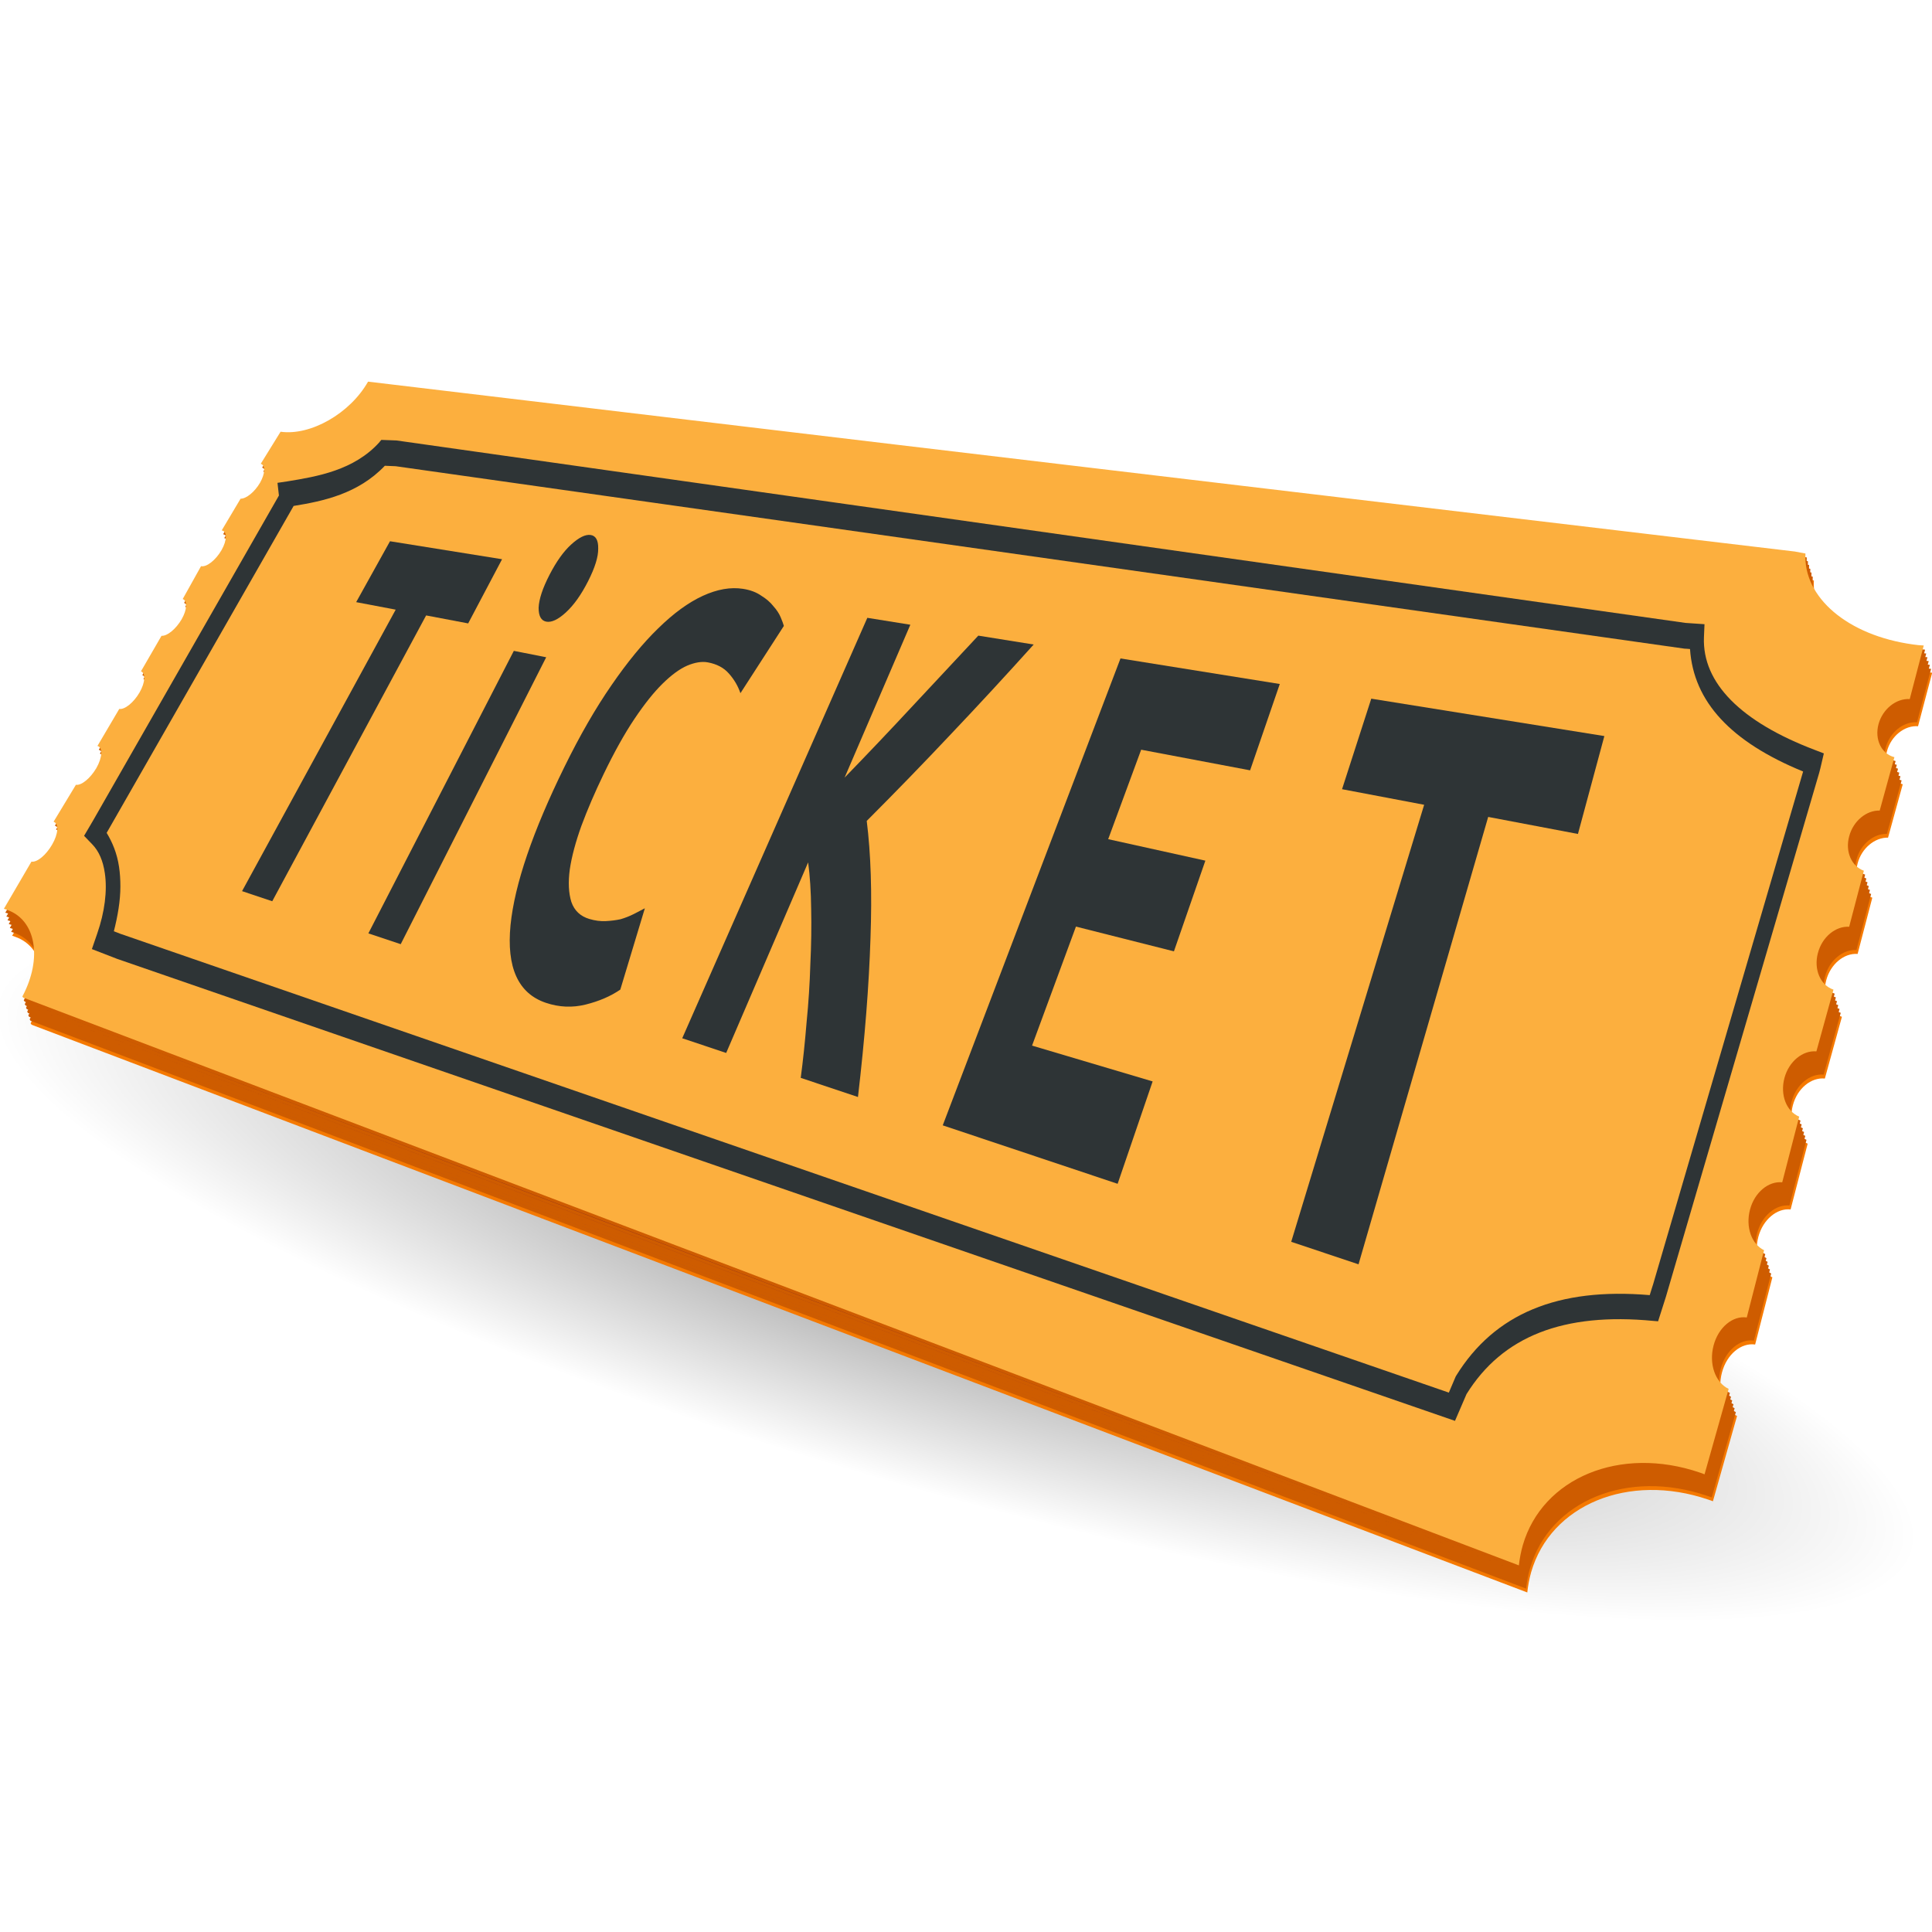 <?xml version="1.0" encoding="UTF-8" standalone="no"?>
<!-- Created with Inkscape (http://www.inkscape.org/) -->

<svg
   xmlns:dc="http://purl.org/dc/elements/1.1/"
   xmlns:cc="http://creativecommons.org/ns#"
   xmlns:rdf="http://www.w3.org/1999/02/22-rdf-syntax-ns#"
   xmlns:svg="http://www.w3.org/2000/svg"
   xmlns="http://www.w3.org/2000/svg"
   xmlns:xlink="http://www.w3.org/1999/xlink"
   xmlns:sodipodi="http://sodipodi.sourceforge.net/DTD/sodipodi-0.dtd"
   xmlns:inkscape="http://www.inkscape.org/namespaces/inkscape"
   width="48"
   height="48"
   id="svg2"
   sodipodi:version="0.32"
   inkscape:version="0.48.3.1 r9886"
   inkscape:output_extension="org.inkscape.output.svg.inkscape"
   version="1.0"
   sodipodi:docname="Ticket.svg">
  <sodipodi:namedview
     pagecolor="#ffffff"
     bordercolor="#666666"
     borderopacity="1"
     objecttolerance="10"
     gridtolerance="10"
     guidetolerance="10"
     inkscape:pageopacity="0"
     inkscape:pageshadow="2"
     inkscape:window-width="1280"
     inkscape:window-height="744"
     id="namedview34"
     showgrid="false"
     inkscape:zoom="8.1152071"
     inkscape:cx="54.218386"
     inkscape:cy="32.824283"
     inkscape:window-x="0"
     inkscape:window-y="27"
     inkscape:window-maximized="1"
     inkscape:current-layer="layer1" />
  <defs
     id="defs36">
    <radialGradient
       inkscape:collect="always"
       xlink:href="#linearGradient3101"
       id="radialGradient4112"
       gradientUnits="userSpaceOnUse"
       gradientTransform="matrix(17.672,0,0,4.704,214.65,581.228)"
       cx="17.312"
       cy="25.531"
       fx="17.312"
       fy="25.531"
       r="9.688" />
    <linearGradient
       id="linearGradient3101">
      <stop
         id="stop3103"
         offset="0"
         style="stop-color:#000000;stop-opacity:1" />
      <stop
         id="stop3105"
         offset="1"
         style="stop-color:#000000;stop-opacity:0" />
    </linearGradient>
    <radialGradient
       inkscape:collect="always"
       xlink:href="#linearGradient3101"
       id="radialGradient3064"
       gradientUnits="userSpaceOnUse"
       gradientTransform="matrix(21.975,6.328,-1.341,4.789,481.272,485.514)"
       cx="17.312"
       cy="25.531"
       fx="17.312"
       fy="25.531"
       r="9.688" />
    <radialGradient
       inkscape:collect="always"
       xlink:href="#linearGradient3101"
       id="radialGradient3065"
       gradientUnits="userSpaceOnUse"
       gradientTransform="matrix(2.46,0.708,-0.15,0.536,601.27,757.389)"
       cx="17.312"
       cy="25.531"
       fx="17.312"
       fy="25.531"
       r="9.688" />
  </defs>
  <g
     transform="translate(-616.287,-751.651)"
     id="layer1"
     inkscape:groupmode="layer"
     inkscape:label="Layer 1">
    <path
       sodipodi:nodetypes="ccccc"
       inkscape:connector-curvature="0"
       id="rect3015"
       d="M 4.261,325.644 334.671,373.045 288.665,541.736 -52.899,427.416 z"
       style="fill:none;stroke:#888a85;stroke-width:7;stroke-linecap:round;stroke-linejoin:round;stroke-miterlimit:4;stroke-opacity:1" />
    <path
       d="m 663.852,790.202 a 24.797,5.393 16.086 0 1 -47.658,-13.724 24.797,5.393 16.086 0 1 47.658,13.724 z"
       style="opacity:0.409;color:#000000;fill:url(#radialGradient3065);fill-opacity:1;fill-rule:nonzero;stroke:none;stroke-width:1.105;marker:none;visibility:visible;display:inline;overflow:visible"
       id="path3099"
       inkscape:connector-curvature="0" />
    <path
       style="fill:#f57900;fill-rule:nonzero;stroke:none"
       d="m 654.232,791.215 c 0.018,-0.169 0.049,-0.338 0.096,-0.504 0.484,-1.675 2.419,-2.479 4.4,-1.803 0.039,0.014 0.077,0.025 0.116,0.041 l 0.599,-2.118 c -0.333,-0.153 -0.499,-0.621 -0.374,-1.082 0.12,-0.452 0.476,-0.744 0.824,-0.694 l 0.428,-1.669 c -0.309,-0.153 -0.463,-0.578 -0.348,-1.007 0.114,-0.427 0.461,-0.717 0.801,-0.68 l 0.424,-1.634 c -0.317,-0.128 -0.478,-0.539 -0.368,-0.954 0.11,-0.418 0.455,-0.699 0.795,-0.664 l 0.424,-1.534 c -0.328,-0.11 -0.498,-0.502 -0.389,-0.911 0.107,-0.399 0.443,-0.676 0.779,-0.651 l 0.365,-1.397 c -0.307,-0.105 -0.467,-0.468 -0.365,-0.851 0.1,-0.381 0.429,-0.648 0.756,-0.641 l 0.365,-1.326 c -0.321,-0.082 -0.494,-0.438 -0.393,-0.817 0.1,-0.381 0.439,-0.651 0.773,-0.625 l 0.351,-1.329 c -0.087,-0.007 -0.175,-0.018 -0.261,-0.032 -1.638,-0.219 -2.737,-1.176 -2.678,-2.26 l -0.268,-0.046 -22.34,-2.662 -13.084,-1.557 -0.021,-0.005 c -0.447,0.792 -1.428,1.351 -2.175,1.244 l -0.493,0.797 c 0.121,0.036 0.116,0.237 -0.017,0.468 -0.131,0.231 -0.343,0.404 -0.482,0.399 l -0.469,0.788 c 0.138,0.023 0.135,0.244 -0.005,0.491 -0.143,0.247 -0.372,0.425 -0.51,0.397 l -0.456,0.819 c 0.122,0.039 0.112,0.258 -0.027,0.5 -0.14,0.247 -0.36,0.422 -0.498,0.409 l -0.511,0.886 c 0.121,0.046 0.108,0.274 -0.036,0.523 -0.143,0.251 -0.367,0.429 -0.504,0.413 l -0.542,0.918 c 0.136,0.039 0.123,0.285 -0.029,0.55 -0.147,0.258 -0.369,0.436 -0.508,0.415 l -0.554,0.92 c 0.136,0.043 0.121,0.297 -0.038,0.568 -0.149,0.263 -0.373,0.445 -0.511,0.425 l -0.685,1.166 c 0.025,0.007 0.052,0.016 0.077,0.027 0.717,0.249 0.892,1.198 0.382,2.15 l 0.023,0.032 0.043,0.018"
       id="path4693"
       inkscape:connector-curvature="0" />
    <path
       style="fill:#8d5577;fill-rule:nonzero;stroke:none"
       d="m 617.116,777.126 14.238,5.399 22.824,8.654"
       id="path4695"
       inkscape:connector-curvature="0" />
    <path
       style="fill:#ce5c00;fill-rule:nonzero;stroke:none"
       d="m 654.202,791.119 c 0.018,-0.169 0.051,-0.338 0.098,-0.502 0.482,-1.675 2.418,-2.481 4.399,-1.803 0.039,0.011 0.078,0.025 0.117,0.039 l 0.598,-2.118 c -0.333,-0.155 -0.499,-0.621 -0.374,-1.082 0.12,-0.452 0.474,-0.742 0.823,-0.696 l 0.429,-1.666 c -0.309,-0.153 -0.461,-0.582 -0.348,-1.007 0.116,-0.429 0.46,-0.714 0.801,-0.683 l 0.424,-1.632 c -0.317,-0.13 -0.478,-0.541 -0.368,-0.956 0.112,-0.415 0.455,-0.694 0.795,-0.664 l 0.424,-1.534 c -0.328,-0.107 -0.498,-0.5 -0.389,-0.908 0.107,-0.397 0.443,-0.673 0.78,-0.653 l 0.364,-1.392 c -0.307,-0.107 -0.468,-0.473 -0.364,-0.856 0.1,-0.379 0.428,-0.648 0.756,-0.637 l 0.365,-1.329 c -0.32,-0.082 -0.495,-0.438 -0.394,-0.817 0.101,-0.379 0.439,-0.648 0.776,-0.628 l 0.35,-1.326 c -0.088,-0.009 -0.175,-0.018 -0.264,-0.03 -1.635,-0.224 -2.736,-1.176 -2.676,-2.262 l -0.266,-0.046 -35.423,-4.218 -0.022,-0.005 c -0.447,0.79 -1.428,1.349 -2.173,1.246 l -0.493,0.794 c 0.12,0.036 0.113,0.24 -0.017,0.47 -0.134,0.231 -0.343,0.399 -0.482,0.397 l -0.471,0.785 c 0.138,0.027 0.136,0.247 -0.006,0.491 -0.142,0.249 -0.37,0.427 -0.508,0.402 l -0.455,0.815 c 0.121,0.041 0.11,0.263 -0.029,0.504 -0.139,0.244 -0.36,0.42 -0.498,0.406 l -0.511,0.888 c 0.121,0.046 0.108,0.272 -0.036,0.52 -0.144,0.251 -0.365,0.429 -0.503,0.415 l -0.542,0.913 c 0.136,0.041 0.123,0.285 -0.03,0.552 -0.147,0.256 -0.368,0.434 -0.508,0.415 l -0.552,0.92 c 0.136,0.041 0.12,0.294 -0.038,0.571 -0.149,0.258 -0.374,0.443 -0.512,0.422 l -0.685,1.169 c 0.026,0.007 0.051,0.014 0.077,0.025 0.717,0.247 0.892,1.201 0.383,2.148 l 0.021,0.036 0.043,0.016"
       id="path4697"
       inkscape:connector-curvature="0" />
    <path
       style="fill:#84476c;fill-rule:nonzero;stroke:none"
       d="m 617.085,777.03 14.239,5.399 22.824,8.654"
       id="path4699"
       inkscape:connector-curvature="0" />
    <path
       style="fill:#ce5c00;fill-rule:nonzero;stroke:none"
       d="m 654.173,791.023 c 0.017,-0.171 0.049,-0.34 0.098,-0.502 0.481,-1.678 2.416,-2.481 4.399,-1.806 0.038,0.011 0.077,0.03 0.116,0.041 l 0.597,-2.118 c -0.33,-0.155 -0.497,-0.619 -0.376,-1.08 0.121,-0.452 0.477,-0.744 0.828,-0.699 l 0.426,-1.669 c -0.309,-0.148 -0.461,-0.578 -0.348,-1.002 0.114,-0.431 0.46,-0.717 0.802,-0.687 l 0.424,-1.63 c -0.317,-0.128 -0.48,-0.536 -0.368,-0.954 0.11,-0.415 0.454,-0.699 0.795,-0.667 l 0.424,-1.532 c -0.328,-0.107 -0.499,-0.5 -0.39,-0.911 0.107,-0.399 0.445,-0.676 0.78,-0.651 l 0.365,-1.395 c -0.308,-0.107 -0.467,-0.47 -0.365,-0.854 0.101,-0.381 0.429,-0.651 0.758,-0.641 l 0.365,-1.329 c -0.322,-0.082 -0.498,-0.434 -0.395,-0.815 0.101,-0.379 0.441,-0.646 0.775,-0.625 l 0.351,-1.329 c -0.087,-0.007 -0.175,-0.016 -0.261,-0.03 -1.638,-0.226 -2.737,-1.173 -2.68,-2.262 l -0.265,-0.043 -22.34,-2.664 -13.084,-1.559 -0.021,-0.002 c -0.45,0.79 -1.43,1.349 -2.175,1.246 l -0.493,0.794 c 0.121,0.036 0.116,0.242 -0.017,0.468 -0.133,0.231 -0.343,0.402 -0.482,0.402 l -0.471,0.785 c 0.139,0.025 0.136,0.244 -0.007,0.488 -0.142,0.251 -0.369,0.429 -0.507,0.399 l -0.458,0.817 c 0.123,0.043 0.113,0.265 -0.027,0.507 -0.139,0.244 -0.359,0.42 -0.497,0.404 l -0.512,0.89 c 0.122,0.043 0.108,0.272 -0.035,0.518 -0.144,0.253 -0.367,0.431 -0.504,0.413 l -0.542,0.918 c 0.136,0.041 0.123,0.283 -0.03,0.55 -0.146,0.256 -0.368,0.436 -0.507,0.418 l -0.554,0.918 c 0.135,0.041 0.12,0.297 -0.038,0.571 -0.149,0.26 -0.373,0.441 -0.512,0.42 l -0.684,1.171 c 0.025,0.007 0.049,0.014 0.077,0.025 0.716,0.247 0.892,1.201 0.382,2.15 l 0.022,0.034 0.043,0.016"
       id="path4701"
       inkscape:connector-curvature="0" />
    <path
       style="fill:#7a3961;fill-rule:nonzero;stroke:none"
       d="m 617.056,776.935 14.239,5.399 22.823,8.656"
       id="path4703"
       inkscape:connector-curvature="0" />
    <path
       style="fill:#ce5c00;fill-rule:nonzero;stroke:none"
       d="m 654.145,790.925 c 0.017,-0.167 0.049,-0.336 0.096,-0.498 0.482,-1.678 2.418,-2.481 4.399,-1.808 0.038,0.014 0.078,0.03 0.116,0.043 l 0.599,-2.123 c -0.333,-0.151 -0.499,-0.616 -0.377,-1.075 0.122,-0.454 0.477,-0.749 0.827,-0.699 l 0.428,-1.669 c -0.309,-0.153 -0.463,-0.58 -0.35,-1.004 0.116,-0.431 0.461,-0.714 0.802,-0.685 l 0.424,-1.632 c -0.318,-0.128 -0.478,-0.539 -0.367,-0.954 0.108,-0.415 0.452,-0.696 0.792,-0.669 l 0.424,-1.529 c -0.325,-0.11 -0.497,-0.504 -0.387,-0.908 0.107,-0.402 0.445,-0.678 0.78,-0.653 l 0.365,-1.397 c -0.305,-0.107 -0.468,-0.468 -0.365,-0.851 0.101,-0.381 0.429,-0.648 0.758,-0.641 l 0.365,-1.326 c -0.322,-0.082 -0.495,-0.436 -0.395,-0.815 0.101,-0.379 0.441,-0.651 0.775,-0.628 l 0.351,-1.329 c -0.087,-0.007 -0.173,-0.016 -0.263,-0.03 -1.635,-0.224 -2.736,-1.173 -2.678,-2.262 l -0.266,-0.046 -22.34,-2.662 -13.084,-1.557 -0.021,-0.005 c -0.447,0.792 -1.43,1.351 -2.176,1.246 l -0.49,0.794 c 0.12,0.036 0.114,0.242 -0.018,0.47 -0.131,0.228 -0.343,0.402 -0.482,0.397 l -0.471,0.788 c 0.138,0.023 0.136,0.244 -0.005,0.491 -0.142,0.247 -0.37,0.427 -0.508,0.399 l -0.456,0.815 c 0.123,0.043 0.112,0.26 -0.029,0.504 -0.139,0.244 -0.357,0.422 -0.497,0.406 l -0.513,0.888 c 0.123,0.043 0.108,0.274 -0.034,0.52 -0.146,0.251 -0.367,0.431 -0.504,0.411 l -0.542,0.922 c 0.136,0.036 0.125,0.283 -0.03,0.55 -0.146,0.253 -0.368,0.431 -0.507,0.415 l -0.555,0.92 c 0.138,0.041 0.122,0.297 -0.035,0.568 -0.151,0.26 -0.374,0.443 -0.513,0.422 l -0.684,1.169 c 0.025,0.009 0.051,0.014 0.077,0.023 0.717,0.251 0.892,1.203 0.382,2.153 l 0.022,0.036 0.043,0.014"
       id="path4705"
       inkscape:connector-curvature="0" />
    <path
       style="fill:#722c56;fill-rule:nonzero;stroke:none"
       d="m 617.026,776.839 14.238,5.399 22.824,8.656"
       id="path4707"
       inkscape:connector-curvature="0" />
    <path
       style="fill:#ce5c00;fill-rule:nonzero;stroke:none"
       d="m 654.115,790.831 c 0.017,-0.169 0.049,-0.336 0.096,-0.502 0.482,-1.675 2.418,-2.479 4.397,-1.806 0.04,0.016 0.079,0.027 0.117,0.043 l 0.598,-2.121 c -0.33,-0.153 -0.498,-0.621 -0.374,-1.08 0.12,-0.45 0.477,-0.744 0.825,-0.698 l 0.429,-1.666 c -0.311,-0.151 -0.465,-0.578 -0.35,-1.007 0.114,-0.427 0.461,-0.714 0.802,-0.68 l 0.424,-1.632 c -0.317,-0.128 -0.482,-0.539 -0.368,-0.961 0.11,-0.413 0.454,-0.692 0.792,-0.662 l 0.424,-1.534 c -0.324,-0.107 -0.495,-0.502 -0.386,-0.909 0.105,-0.397 0.443,-0.676 0.779,-0.648 l 0.365,-1.397 c -0.305,-0.107 -0.467,-0.47 -0.365,-0.856 0.101,-0.377 0.43,-0.648 0.756,-0.637 l 0.367,-1.329 c -0.321,-0.085 -0.497,-0.436 -0.395,-0.815 0.101,-0.381 0.442,-0.648 0.775,-0.625 l 0.351,-1.329 c -0.087,-0.009 -0.174,-0.016 -0.26,-0.03 -1.636,-0.224 -2.739,-1.176 -2.68,-2.262 l -0.266,-0.046 -22.338,-2.662 -13.085,-1.559 -0.021,-0.002 c -0.447,0.79 -1.431,1.349 -2.175,1.246 l -0.491,0.794 c 0.12,0.036 0.113,0.237 -0.017,0.468 -0.134,0.231 -0.344,0.402 -0.484,0.399 l -0.469,0.785 c 0.138,0.025 0.135,0.244 -0.007,0.491 -0.142,0.249 -0.37,0.427 -0.508,0.399 l -0.456,0.815 c 0.122,0.043 0.113,0.263 -0.027,0.504 -0.14,0.247 -0.359,0.422 -0.498,0.409 l -0.511,0.883 c 0.12,0.048 0.105,0.274 -0.038,0.525 -0.143,0.251 -0.364,0.429 -0.503,0.411 l -0.542,0.92 c 0.138,0.036 0.125,0.281 -0.029,0.548 -0.148,0.253 -0.37,0.436 -0.508,0.418 l -0.554,0.918 c 0.136,0.041 0.121,0.299 -0.036,0.571 -0.152,0.26 -0.373,0.443 -0.512,0.422 l -0.685,1.169 c 0.026,0.007 0.052,0.016 0.077,0.025 0.717,0.247 0.892,1.198 0.382,2.15 l 0.022,0.034 0.044,0.018"
       id="path4709"
       inkscape:connector-curvature="0" />
    <path
       style="fill:#681c4c;fill-rule:nonzero;stroke:none"
       d="m 616.998,776.745 14.238,5.399 22.823,8.654"
       id="path4711"
       inkscape:connector-curvature="0" />
    <path
       style="fill:#ce5c00;fill-rule:nonzero;stroke:none"
       d="m 654.086,790.738 c 0.014,-0.173 0.047,-0.338 0.095,-0.507 0.482,-1.671 2.416,-2.474 4.399,-1.803 0.039,0.016 0.078,0.03 0.117,0.043 l 0.597,-2.118 c -0.33,-0.158 -0.498,-0.621 -0.374,-1.084 0.122,-0.45 0.478,-0.742 0.825,-0.694 l 0.429,-1.666 c -0.309,-0.153 -0.463,-0.582 -0.35,-1.011 0.116,-0.425 0.46,-0.714 0.801,-0.678 l 0.424,-1.634 c -0.317,-0.126 -0.48,-0.536 -0.368,-0.954 0.11,-0.415 0.455,-0.696 0.794,-0.667 l 0.424,-1.534 c -0.326,-0.105 -0.497,-0.5 -0.387,-0.906 0.107,-0.399 0.443,-0.676 0.779,-0.653 l 0.365,-1.395 c -0.307,-0.107 -0.467,-0.473 -0.364,-0.854 0.101,-0.381 0.429,-0.651 0.756,-0.637 l 0.365,-1.333 c -0.321,-0.08 -0.497,-0.431 -0.394,-0.81 0.1,-0.381 0.441,-0.651 0.775,-0.632 l 0.35,-1.324 c -0.087,-0.007 -0.174,-0.018 -0.261,-0.03 -1.638,-0.224 -2.736,-1.173 -2.678,-2.262 l -0.266,-0.048 -22.34,-2.662 -13.084,-1.559 -0.023,-0.002 c -0.445,0.79 -1.427,1.354 -2.173,1.246 l -0.491,0.797 c 0.121,0.036 0.114,0.24 -0.017,0.468 -0.134,0.231 -0.344,0.402 -0.482,0.395 l -0.471,0.79 c 0.139,0.027 0.136,0.242 -0.005,0.488 -0.143,0.251 -0.37,0.429 -0.508,0.402 l -0.456,0.817 c 0.121,0.039 0.113,0.26 -0.029,0.502 -0.14,0.244 -0.359,0.425 -0.497,0.409 l -0.513,0.883 c 0.122,0.048 0.109,0.274 -0.034,0.525 -0.146,0.249 -0.367,0.431 -0.504,0.411 l -0.543,0.918 c 0.138,0.041 0.125,0.285 -0.029,0.55 -0.147,0.256 -0.369,0.436 -0.507,0.42 l -0.554,0.915 c 0.135,0.041 0.118,0.297 -0.039,0.571 -0.151,0.26 -0.373,0.441 -0.511,0.425 l -0.684,1.166 c 0.025,0.009 0.051,0.016 0.075,0.025 0.717,0.249 0.892,1.201 0.382,2.153 l 0.023,0.034 0.043,0.016"
       id="path4713"
       inkscape:connector-curvature="0" />
    <path
       style="fill:#5f0141;fill-rule:nonzero;stroke:none"
       d="m 616.968,776.649 14.237,5.396 22.823,8.654"
       id="path4715"
       inkscape:connector-curvature="0" />
    <path
       style="fill:#ce5c00;fill-rule:nonzero;stroke:none"
       d="m 654.054,790.64 c 0.017,-0.169 0.052,-0.338 0.098,-0.502 0.482,-1.673 2.416,-2.479 4.399,-1.803 0.039,0.014 0.078,0.027 0.117,0.041 l 0.598,-2.118 c -0.331,-0.158 -0.498,-0.621 -0.377,-1.084 0.122,-0.447 0.48,-0.74 0.827,-0.694 l 0.429,-1.671 c -0.309,-0.146 -0.464,-0.573 -0.348,-1.004 0.114,-0.429 0.458,-0.714 0.802,-0.68 l 0.421,-1.634 c -0.317,-0.128 -0.48,-0.534 -0.367,-0.954 0.11,-0.413 0.454,-0.696 0.794,-0.667 l 0.422,-1.532 c -0.324,-0.11 -0.495,-0.5 -0.387,-0.911 0.107,-0.397 0.445,-0.673 0.779,-0.651 l 0.365,-1.395 c -0.305,-0.105 -0.465,-0.47 -0.364,-0.851 0.1,-0.383 0.43,-0.651 0.758,-0.641 l 0.363,-1.329 c -0.32,-0.082 -0.493,-0.436 -0.393,-0.817 0.101,-0.374 0.442,-0.646 0.775,-0.625 l 0.35,-1.326 c -0.087,-0.007 -0.174,-0.021 -0.261,-0.03 -1.638,-0.224 -2.736,-1.18 -2.679,-2.262 l -0.265,-0.046 -22.34,-2.662 -13.084,-1.559 -0.022,-0.002 c -0.447,0.79 -1.43,1.351 -2.173,1.246 l -0.491,0.792 c 0.12,0.039 0.113,0.242 -0.019,0.468 -0.131,0.231 -0.342,0.404 -0.482,0.399 l -0.469,0.788 c 0.139,0.025 0.136,0.247 -0.005,0.491 -0.142,0.249 -0.37,0.427 -0.508,0.399 l -0.456,0.817 c 0.122,0.043 0.112,0.263 -0.029,0.504 -0.139,0.242 -0.357,0.42 -0.498,0.406 l -0.511,0.883 c 0.122,0.046 0.108,0.276 -0.036,0.527 -0.143,0.247 -0.365,0.427 -0.504,0.409 l -0.542,0.92 c 0.138,0.036 0.126,0.283 -0.027,0.55 -0.148,0.253 -0.37,0.434 -0.508,0.415 l -0.555,0.92 c 0.136,0.041 0.121,0.294 -0.036,0.566 -0.149,0.265 -0.373,0.445 -0.512,0.425 l -0.685,1.171 c 0.026,0.007 0.053,0.011 0.078,0.023 0.716,0.249 0.892,1.201 0.381,2.153 l 0.023,0.032 0.043,0.016"
       id="path4717"
       inkscape:connector-curvature="0" />
    <path
       style="fill:#560037;fill-rule:nonzero;stroke:none"
       d="m 616.938,776.551 14.238,5.403 22.824,8.651"
       id="path4719"
       inkscape:connector-curvature="0" />
    <path
       style="fill:#fcaf3e;fill-rule:nonzero;stroke:none"
       d="m 616.909,776.455 -0.044,-0.016 -0.022,-0.03 c 0.508,-0.956 0.334,-1.906 -0.381,-2.153 -0.026,-0.011 -0.052,-0.021 -0.079,-0.025 l 0.685,-1.173 c 0.139,0.023 0.361,-0.16 0.512,-0.42 0.159,-0.272 0.174,-0.525 0.038,-0.571 l 0.555,-0.918 c 0.138,0.021 0.359,-0.162 0.508,-0.415 0.151,-0.267 0.165,-0.514 0.027,-0.55 l 0.542,-0.92 c 0.138,0.021 0.36,-0.16 0.504,-0.409 0.143,-0.249 0.156,-0.479 0.035,-0.525 l 0.511,-0.883 c 0.14,0.011 0.357,-0.167 0.499,-0.409 0.139,-0.242 0.149,-0.463 0.027,-0.504 l 0.456,-0.817 c 0.138,0.03 0.365,-0.151 0.508,-0.397 0.142,-0.249 0.143,-0.47 0.005,-0.491 l 0.469,-0.788 c 0.142,0.002 0.351,-0.169 0.484,-0.397 0.131,-0.233 0.136,-0.436 0.017,-0.47 l 0.493,-0.797 c 0.745,0.105 1.726,-0.454 2.173,-1.244 l 0.021,0.002 13.085,1.561 22.341,2.657 0.265,0.05 c -0.059,1.082 1.041,2.036 2.678,2.26 0.087,0.014 0.175,0.021 0.261,0.025 l -0.348,1.331 c -0.337,-0.021 -0.675,0.249 -0.776,0.625 -0.101,0.379 0.073,0.737 0.395,0.819 l -0.365,1.326 c -0.33,-0.009 -0.658,0.258 -0.759,0.641 -0.103,0.381 0.06,0.744 0.365,0.854 l -0.365,1.392 c -0.334,-0.021 -0.671,0.251 -0.776,0.651 -0.11,0.409 0.061,0.801 0.386,0.911 l -0.424,1.534 c -0.339,-0.03 -0.684,0.249 -0.794,0.662 -0.112,0.422 0.051,0.831 0.367,0.959 l -0.422,1.632 c -0.341,-0.034 -0.688,0.249 -0.801,0.68 -0.113,0.429 0.039,0.856 0.35,1.007 l -0.43,1.671 c -0.347,-0.05 -0.704,0.242 -0.824,0.694 -0.123,0.463 0.043,0.924 0.374,1.08 l -0.599,2.123 c -0.036,-0.016 -0.077,-0.03 -0.116,-0.043 -1.981,-0.678 -3.914,0.13 -4.399,1.803 -0.047,0.164 -0.079,0.333 -0.098,0.502 l -37.114,-14.089"
       id="path4721"
       inkscape:connector-curvature="0" />
    <path
       style="fill:#2e3436;fill-rule:nonzero;stroke:none"
       d="m 625.717,762.634 c -0.633,0.705 -1.555,0.856 -2.294,0.977 l -0.242,0.036 c 0,0 0.029,0.258 0.036,0.315 -0.136,0.237 -4.625,8.088 -4.625,8.088 0,-0.002 -0.044,0.075 -0.044,0.075 l -0.172,0.292 0.204,0.212 c 0.164,0.169 0.268,0.409 0.312,0.717 0.064,0.434 -0.004,0.968 -0.191,1.504 l -0.131,0.381 0.63,0.244 c 0.003,0 33.236,11.477 33.236,11.477 0,0 0.263,-0.614 0.286,-0.664 0.892,-1.438 2.411,-2.036 4.647,-1.819 l 0.113,0.009 0.194,-0.609 c 0.003,-0.009 3.81,-13.023 3.81,-13.023 0.007,-0.027 0.031,-0.121 0.031,-0.121 l 0.083,-0.356 -0.213,-0.082 c -1.851,-0.701 -2.808,-1.671 -2.766,-2.799 l 0.014,-0.329 -0.472,-0.032 -32.026,-4.533 -0.376,-0.014 -0.045,0.052 z m 0.135,0.589 c 0.06,0.002 0.257,0.011 0.266,0.011 0.01,0.002 32.023,4.533 32.023,4.533 0.004,0 0.066,0.002 0.134,0.009 0.088,1.308 1.011,2.305 2.81,3.043 -0.498,1.703 -3.73,12.751 -3.73,12.751 0.001,-0.005 -0.044,0.135 -0.081,0.258 -2.282,-0.194 -3.858,0.461 -4.809,2.002 l -0.012,0.021 c 0,0 -0.104,0.242 -0.17,0.399 -0.224,-0.078 -33.008,-11.4 -33.008,-11.4 0,0 -0.077,-0.032 -0.159,-0.062 0.096,-0.379 0.162,-0.758 0.162,-1.114 0,-0.169 -0.01,-0.329 -0.033,-0.484 -0.051,-0.342 -0.165,-0.609 -0.308,-0.847 0.628,-1.093 4.626,-8.09 4.645,-8.122 0.736,-0.119 1.604,-0.301 2.268,-1"
       id="path4737"
       inkscape:connector-curvature="0" />
    <g
       id="text3020"
       style="font-size:40px;font-style:normal;font-variant:normal;font-weight:bold;font-stretch:normal;line-height:125%;letter-spacing:6.83px;word-spacing:0px;fill:#2e3436;fill-opacity:1;stroke:none;font-family:Ubuntu;-inkscape-font-specification:Ubuntu Bold"
       transform="matrix(0,-0.092,0.091,0,713.928,757.36)">
      <path
         inkscape:connector-curvature="0"
         id="path3025"
         d="m -88.966,-935.905 c 0,0 -17.33,-9.253 -17.33,-9.253 0,0 2.154,-11.479 2.154,-11.479 0,0 -77.183,-42.011 -77.183,-42.011 0,0 2.726,-8.244 2.726,-8.244 0,0 76.017,41.948 76.017,41.948 0,0 2.026,-10.795 2.026,-10.795 0,0 16.446,9.237 16.446,9.237 0,0 -4.855,30.596 -4.855,30.596"
         style="fill:#2e3436" />
      <path
         inkscape:connector-curvature="0"
         id="path3027"
         d="m -192.92,-963.576 c 0,0 2.919,-8.828 2.919,-8.828 0,0 76.289,39.711 76.289,39.711 0,0 -1.726,8.835 -1.726,8.835 0,0 -77.482,-39.718 -77.482,-39.718 m 98.053,51.174 c -3.677,-1.882 -6.514,-3.923 -8.496,-6.116 -1.899,-2.107 -2.719,-3.876 -2.461,-5.301 0.257,-1.419 1.515,-2.12 3.764,-2.105 2.316,0.099 5.284,1.095 8.899,2.98 3.593,1.873 6.306,3.833 8.155,5.887 1.929,2.138 2.791,3.913 2.588,5.33 -0.204,1.423 -1.43,2.114 -3.686,2.068 -2.189,0.039 -5.108,-0.872 -8.763,-2.743"
         style="fill:#2e3436" />
      <path
         inkscape:connector-curvature="0"
         id="path3029"
         d="m -208.752,-923.961 c 2.54,-7.588 9.594,-10.749 20.97,-9.635 11.06,1.127 25.361,6.09 42.758,14.729 8.473,4.208 15.794,8.474 22.015,12.819 6.272,4.361 11.383,8.606 15.362,12.755 4.068,4.189 6.991,8.239 8.779,12.167 1.795,3.945 2.434,7.612 1.906,11.012 -0.308,1.983 -0.922,3.638 -1.845,4.962 -0.833,1.377 -1.781,2.486 -2.845,3.326 -0.973,0.889 -1.965,1.55 -2.976,1.982 -1.014,0.433 -1.798,0.724 -2.349,0.873 0,0 -18.163,-11.853 -18.163,-11.853 1.99,-0.694 3.766,-1.754 5.329,-3.176 1.543,-1.365 2.538,-3.271 2.99,-5.713 0.3,-1.619 0.011,-3.487 -0.864,-5.607 -0.881,-2.07 -2.518,-4.332 -4.914,-6.793 -2.31,-2.371 -5.45,-4.907 -9.433,-7.614 -4.002,-2.72 -8.999,-5.541 -15.021,-8.476 -4.86,-2.368 -9.505,-4.387 -13.934,-6.052 -4.373,-1.584 -8.278,-2.638 -11.708,-3.154 -3.47,-0.477 -6.417,-0.337 -8.834,0.427 -2.329,0.821 -3.86,2.451 -4.583,4.899 -0.458,1.55 -0.652,3.05 -0.58,4.498 0.073,1.452 0.241,2.795 0.506,4.028 0.375,1.287 0.84,2.485 1.395,3.594 0.555,1.109 1.076,2.124 1.562,3.043 0,0 -21.963,-6.703 -21.963,-6.703 -1.783,-2.627 -3.128,-5.78 -4.031,-9.448 -0.898,-3.648 -0.737,-7.282 0.47,-10.889"
         style="fill:#2e3436" />
      <path
         inkscape:connector-curvature="0"
         id="path3031"
         d="m -229.027,-854.364 c 4.641,0.625 9.616,1.156 14.914,1.592 5.342,0.537 10.612,0.88 15.807,1.034 5.236,0.255 10.198,0.328 14.892,0.222 4.755,-0.056 8.944,-0.331 12.583,-0.825 0,0 -51.466,-22.377 -51.466,-22.377 0,0 3.967,-12 3.967,-12 0,0 113.539,50.536 113.539,50.536 0,0 -1.864,11.745 -1.864,11.745 0,0 -41.286,-17.951 -41.286,-17.951 6.26,6.153 12.772,12.405 19.529,18.752 6.83,6.422 13.099,12.338 18.812,17.756 0,0 -2.399,15.119 -2.399,15.119 -8.343,-7.589 -16.395,-15.107 -24.148,-22.547 -7.792,-7.414 -15.623,-15.093 -23.487,-23.034 -8.844,1.12 -19.374,1.47 -31.689,1.022 -12.688,-0.405 -26.944,-1.532 -42.87,-3.417 0,0 5.167,-15.627 5.167,-15.627"
         style="fill:#2e3436" />
      <path
         inkscape:connector-curvature="0"
         id="path3033"
         d="m -241.846,-815.592 c 0,0 126.086,48.528 126.086,48.528 0,0 -6.901,43.49 -6.901,43.49 0,0 -23.313,-8.102 -23.313,-8.102 0,0 5.568,-29.742 5.568,-29.742 0,0 -24.16,-9.007 -24.16,-9.007 0,0 -5.8,26.533 -5.8,26.533 0,0 -24.492,-8.583 -24.492,-8.583 0,0 6.686,-26.75 6.686,-26.75 0,0 -32.142,-11.983 -32.142,-11.983 0,0 -9.67,32.921 -9.67,32.921 0,0 -27.648,-9.556 -27.648,-9.556 0,0 15.786,-47.749 15.786,-47.749"
         style="fill:#2e3436" />
      <path
         inkscape:connector-curvature="0"
         id="path3035"
         d="m -136.722,-634.958 c 0,0 -26.435,-7.21 -26.435,-7.21 0,0 4.599,-24.506 4.599,-24.506 0,0 -120.818,-35.398 -120.818,-35.398 0,0 6.077,-18.381 6.077,-18.381 0,0 118.022,36.295 118.022,36.295 0,0 4.207,-22.416 4.207,-22.416 0,0 24.447,7.977 24.447,7.977 0,0 -10.099,63.639 -10.099,63.639"
         style="fill:#2e3436" />
    </g>
  </g>
</svg>
